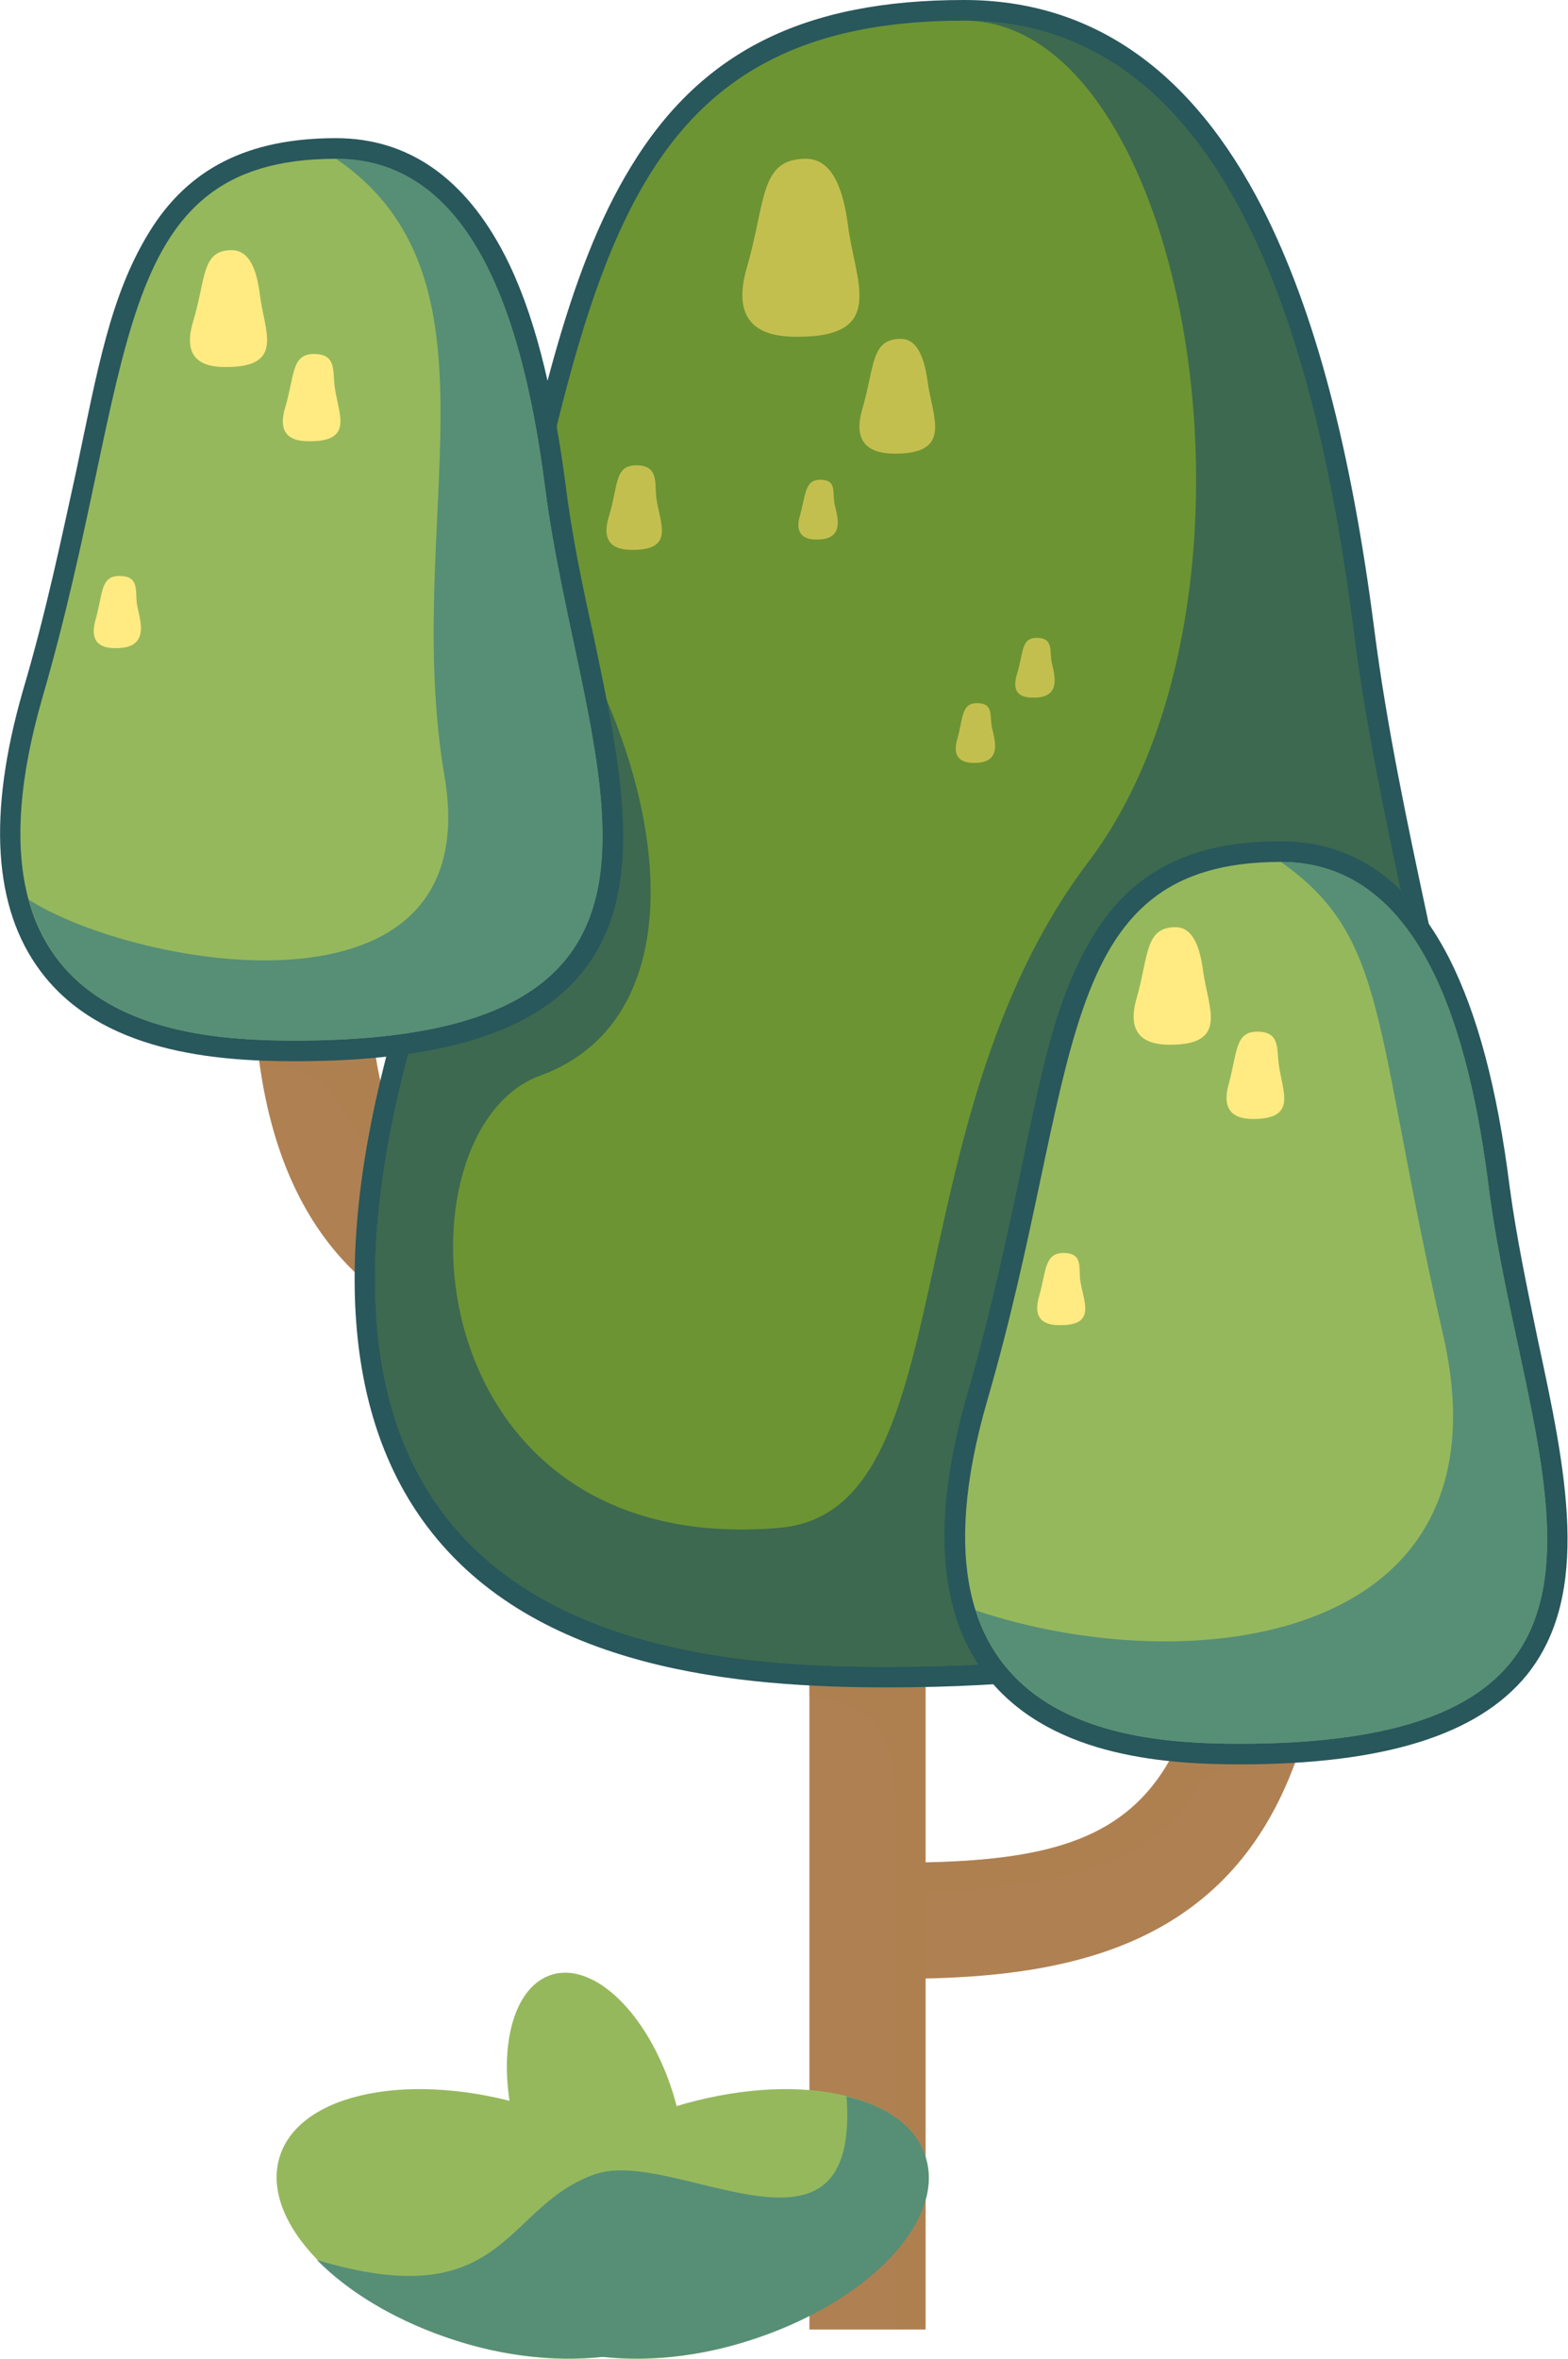 <svg xmlns="http://www.w3.org/2000/svg" viewBox="0 0 228.2 343.2"><g style="isolation:isolate"><g id="Layer_2" data-name="Layer 2"><g id="Layer_1-2" data-name="Layer 1"><path d="M94.9,198c-17.4,0-58,0-58-56.8H53.8c0,36.9,18.6,39.9,41.1,39.9Z" style="fill:#af8051"/><path d="M53.8,141.2H36.9a89.1,89.1,0,0,0,1,14.3c14.2-1.3,10.1,10.9,22.3,17.9a5.7,5.7,0,0,0,4.5.7C58,168.5,53.8,158.7,53.8,141.2Z" style="fill:#af8051;opacity:0.5;mix-blend-mode:multiply"/><path d="M130.3,287.9V271c37.6,0,47.8-8.6,47.8-69.6H195c0,34.7-3.6,54-12.5,66.7C170.2,285.6,149.3,287.9,130.3,287.9Z" style="fill:#af8051"/><rect x="117.8" y="208.2" width="16.9" height="130.72" style="fill:#af8051"/><path d="M183.6,244.7l-10,3.5c-5.7,18-17.3,22.3-38.9,22.8V223.6l-16.9-.9v24c5.8.9,12.5,2.2,12.5,15.6v76.6l4.4-.5v-63c23-.9,34.1-6,38.8-14.2s13.5-1,16.1-7.8S183.6,244.7,183.6,244.7Z" style="fill:#af8051;opacity:0.5;mix-blend-mode:multiply"/><path d="M129.1,244c-20.9,0-50.4-2.4-65.8-22.9-12-16-13.4-40.3-4.1-72.4,6.4-22.1,10.7-42.3,14.5-60.2C79.4,61.4,83.9,40,93.1,25S117.6,1.5,140.3,1.5c31.4,0,50.5,29.5,58.2,90.2,1.8,14.1,4.8,28.3,7.7,41.9,7.4,34.6,14.4,67.2-2.2,87.7C191.6,236.6,167.1,244,129.1,244Z" style="fill:#6c9433"/><path d="M140.3,3c38.6,0,51.4,47.1,56.7,88.9,9.6,75.4,53.9,150.6-67.9,150.6-31.2,0-94.2-4.6-68.5-93.4S77.6,3,140.3,3m0-3C117,0,102,7.5,91.8,24.3,82.5,39.5,78,61,72.2,88.2c-3.8,17.8-8,38-14.5,60.1-9.4,32.5-7.9,57.3,4.4,73.7,15.8,21.1,45.8,23.5,67,23.5,38.5,0,63.4-7.6,76-23.2,17.1-21.1,10.1-54.1,2.6-89-2.9-13.6-5.9-27.7-7.7-41.8-3.4-26.4-8.7-46.3-16.2-61.1C173.5,10.2,158.9,0,140.3,0Z" style="fill:#28575c"/><path d="M158.4,125.4c-29,38.3-17.8,94.7-45.1,96.9-53.5,4.5-56.4-57.9-34.7-65.8S98.3,118,83,91.2H74.6c-3.6,17.3-7.8,36.7-14,57.9-25.7,88.8,37.3,93.4,68.5,93.4,121.8,0,77.5-75.2,67.9-150.6C191.7,50.1,178.9,3,140.3,3,173,3,187.5,87,158.4,125.4Z" style="fill:#28575c;opacity:0.7"/><path d="M180.4,255.2c-11.4,0-27.4-1.3-35.9-12.6-6.5-8.7-7.3-22-2.3-39.4,3.5-11.8,5.8-22.6,7.8-32.2,6-28.4,10-47.1,36.4-47.1,17.2,0,27.6,16,31.8,48.9,1,7.5,2.6,15.1,4.2,22.4,4,18.7,7.7,36.3-1.4,47.6C214.3,251.1,201,255.2,180.4,255.2Z" style="fill:#96b85c"/><path d="M186.4,125.4c20.7,0,27.5,25.2,30.3,47.6,5.2,40.4,28.9,80.7-36.3,80.7-16.8,0-50.5-2.5-36.7-50s9.1-78.3,42.7-78.3m0-3c-12.9,0-21.5,4.3-27.2,13.6s-7.6,20-10.7,34.7c-2,9.5-4.3,20.3-7.7,32.1-5.2,17.9-4.3,31.6,2.5,40.7,8.9,11.8,25.4,13.2,37.1,13.2,21.1,0,34.7-4.3,41.8-13,9.5-11.8,5.7-29.8,1.6-48.8-1.5-7.3-3.1-14.8-4.1-22.3-1.8-14.3-4.7-25.1-8.8-33.2-5.8-11.3-14-17-24.5-17Z" style="fill:#28575c"/><path d="M42.9,152.9c-11.3,0-27.4-1.3-35.8-12.5-6.6-8.8-7.4-22-2.3-39.4,3.4-11.8,5.7-22.7,7.7-32.2,6-28.4,10-47.2,36.4-47.2,17.3,0,27.7,16,31.9,49,.9,7.5,2.5,15,4.1,22.3,4,18.7,7.8,36.4-1.3,47.6C76.8,148.9,63.5,152.9,42.9,152.9Z" style="fill:#96b85c"/><path d="M48.9,23.1c20.7,0,27.5,25.3,30.4,47.6,5.1,40.4,28.8,80.7-36.4,80.7-16.7,0-50.5-2.4-36.7-50s9.1-78.3,42.7-78.3m0-3c-12.8,0-21.5,4.4-27.2,13.7s-7.5,20-10.6,34.7C9,78,6.8,88.8,3.3,100.6c-5.1,17.8-4.3,31.5,2.6,40.7,8.8,11.8,25.4,13.1,37,13.1,21.1,0,34.8-4.2,41.8-12.9,9.6-11.9,5.7-29.8,1.7-48.9-1.6-7.2-3.2-14.8-4.1-22.2-1.9-14.3-4.7-25.2-8.8-33.2C67.7,25.9,59.4,20.1,48.9,20.1Z" style="fill:#28575c"/><path d="M64.7,113c6.3,37.1-45,27.8-60.5,17.9,5.2,19.2,26.5,20.5,38.7,20.5,65.2,0,41.5-40.3,36.4-80.7-2.9-22.3-9.7-47.6-30.4-47.6C74.7,40.7,58.4,76,64.7,113Z" style="fill:#3b7e82;opacity:0.7;mix-blend-mode:multiply"/><path d="M210,194.1c10.4,45-36.6,50.7-68,40.2,5.7,18.1,26.4,19.4,38.4,19.4,65.2,0,41.5-40.3,36.3-80.7-2.8-22.4-9.6-47.6-30.3-47.6C202.2,136.5,199.7,149,210,194.1Z" style="fill:#3b7e82;opacity:0.7;mix-blend-mode:multiply"/><path d="M32.9,53.4c-2.2,0-6.7-.3-4.8-6.6s1.2-10.4,5.6-10.4c2.8,0,3.7,3.3,4.1,6.3C38.4,48.1,41.6,53.4,32.9,53.4Z" style="fill:#ffeb81"/><path d="M45.1,64.2c-1.7,0-5-.2-3.6-4.9s.9-7.8,4.2-7.8,2.7,2.5,3,4.7C49.2,60.2,51.6,64.2,45.1,64.2Z" style="fill:#ffeb81"/><path d="M16.9,94.3c-1.4,0-4.1-.2-3-4.1s.7-6.4,3.5-6.4,2.3,2,2.5,3.9S22.3,94.3,16.9,94.3Z" style="fill:#ffeb81"/><path d="M170.3,152c-2.2,0-6.7-.4-4.9-6.7s1.2-10.4,5.7-10.4c2.7,0,3.6,3.4,4,6.4C175.8,146.6,178.9,152,170.3,152Z" style="fill:#ffeb81"/><path d="M182.4,162.8c-1.6,0-4.9-.3-3.6-5s.9-7.7,4.2-7.7,2.8,2.5,3.1,4.7C186.6,158.8,188.9,162.8,182.4,162.8Z" style="fill:#ffeb81"/><path d="M154.3,192.8c-1.4,0-4.2-.2-3.1-4.1s.8-6.4,3.6-6.4,2.2,2.1,2.4,3.9C157.7,189.5,159.6,192.8,154.3,192.8Z" style="fill:#ffeb81"/><path d="M116.1,49c-3.4,0-10.2-.5-7.4-10.1s1.8-15.8,8.6-15.8c4.1,0,5.5,5.1,6.1,9.6C124.4,40.9,129.2,49,116.1,49Z" style="fill:#c3bf4f"/><path d="M130.3,66c-2.2,0-6.6-.4-4.8-6.5s1.2-10.2,5.6-10.2c2.6,0,3.5,3.3,3.9,6.2C135.7,60.7,138.7,66,130.3,66Z" style="fill:#c3bf4f"/><path d="M92.1,80c-1.6,0-4.9-.2-3.5-4.8s.8-7.5,4-7.5,2.7,2.4,2.9,4.6C96,76.1,98.3,80,92.1,80Z" style="fill:#c3bf4f"/><path d="M118.9,78.5c-1.1,0-3.4-.2-2.5-3.4s.7-5.3,3-5.3,1.8,1.7,2,3.2S123.4,78.5,118.9,78.5Z" style="fill:#c3bf4f"/><path d="M141.8,111c-1.1,0-3.4-.2-2.5-3.4s.6-5.3,2.9-5.3,1.9,1.7,2.1,3.2S146.3,111,141.8,111Z" style="fill:#c3bf4f"/><path d="M150.5,101.5c-1.2,0-3.5-.1-2.5-3.4s.6-5.3,2.9-5.3,1.9,1.7,2.1,3.2S154.9,101.5,150.5,101.5Z" style="fill:#c3bf4f"/><path d="M103.1,333.3c-3,9.4-19.3,12.7-36.5,7.3s-28.8-17.4-25.9-26.8,19.3-12.6,36.5-7.3S106,323.9,103.1,333.3Z" style="fill:#96b85c"/><path d="M72.3,333.3c3,9.4,19.3,12.7,36.5,7.3s28.9-17.4,25.9-26.8-19.2-12.6-36.5-7.3S69.4,323.9,72.3,333.3Z" style="fill:#96b85c"/><path d="M93.1,328.5c6.2-2,8.4-12.7,4.8-24.1s-11.4-19-17.6-17.1-8.4,12.7-4.8,24.1S86.9,330.4,93.1,328.5Z" style="fill:#96b85c"/><path d="M123.2,305c2,27.4-24.9,7.4-36.5,11.3-13.5,4.6-12.9,20.8-40.6,12.5,4.7,4.8,11.9,9.1,20.5,11.8a53.4,53.4,0,0,0,21.1,2.3,53.2,53.2,0,0,0,21.1-2.3c17.3-5.4,28.9-17.4,25.9-26.8C133.4,309.5,129.1,306.4,123.2,305Z" style="fill:#3b7e82;opacity:0.7;mix-blend-mode:multiply"/></g></g></g></svg>